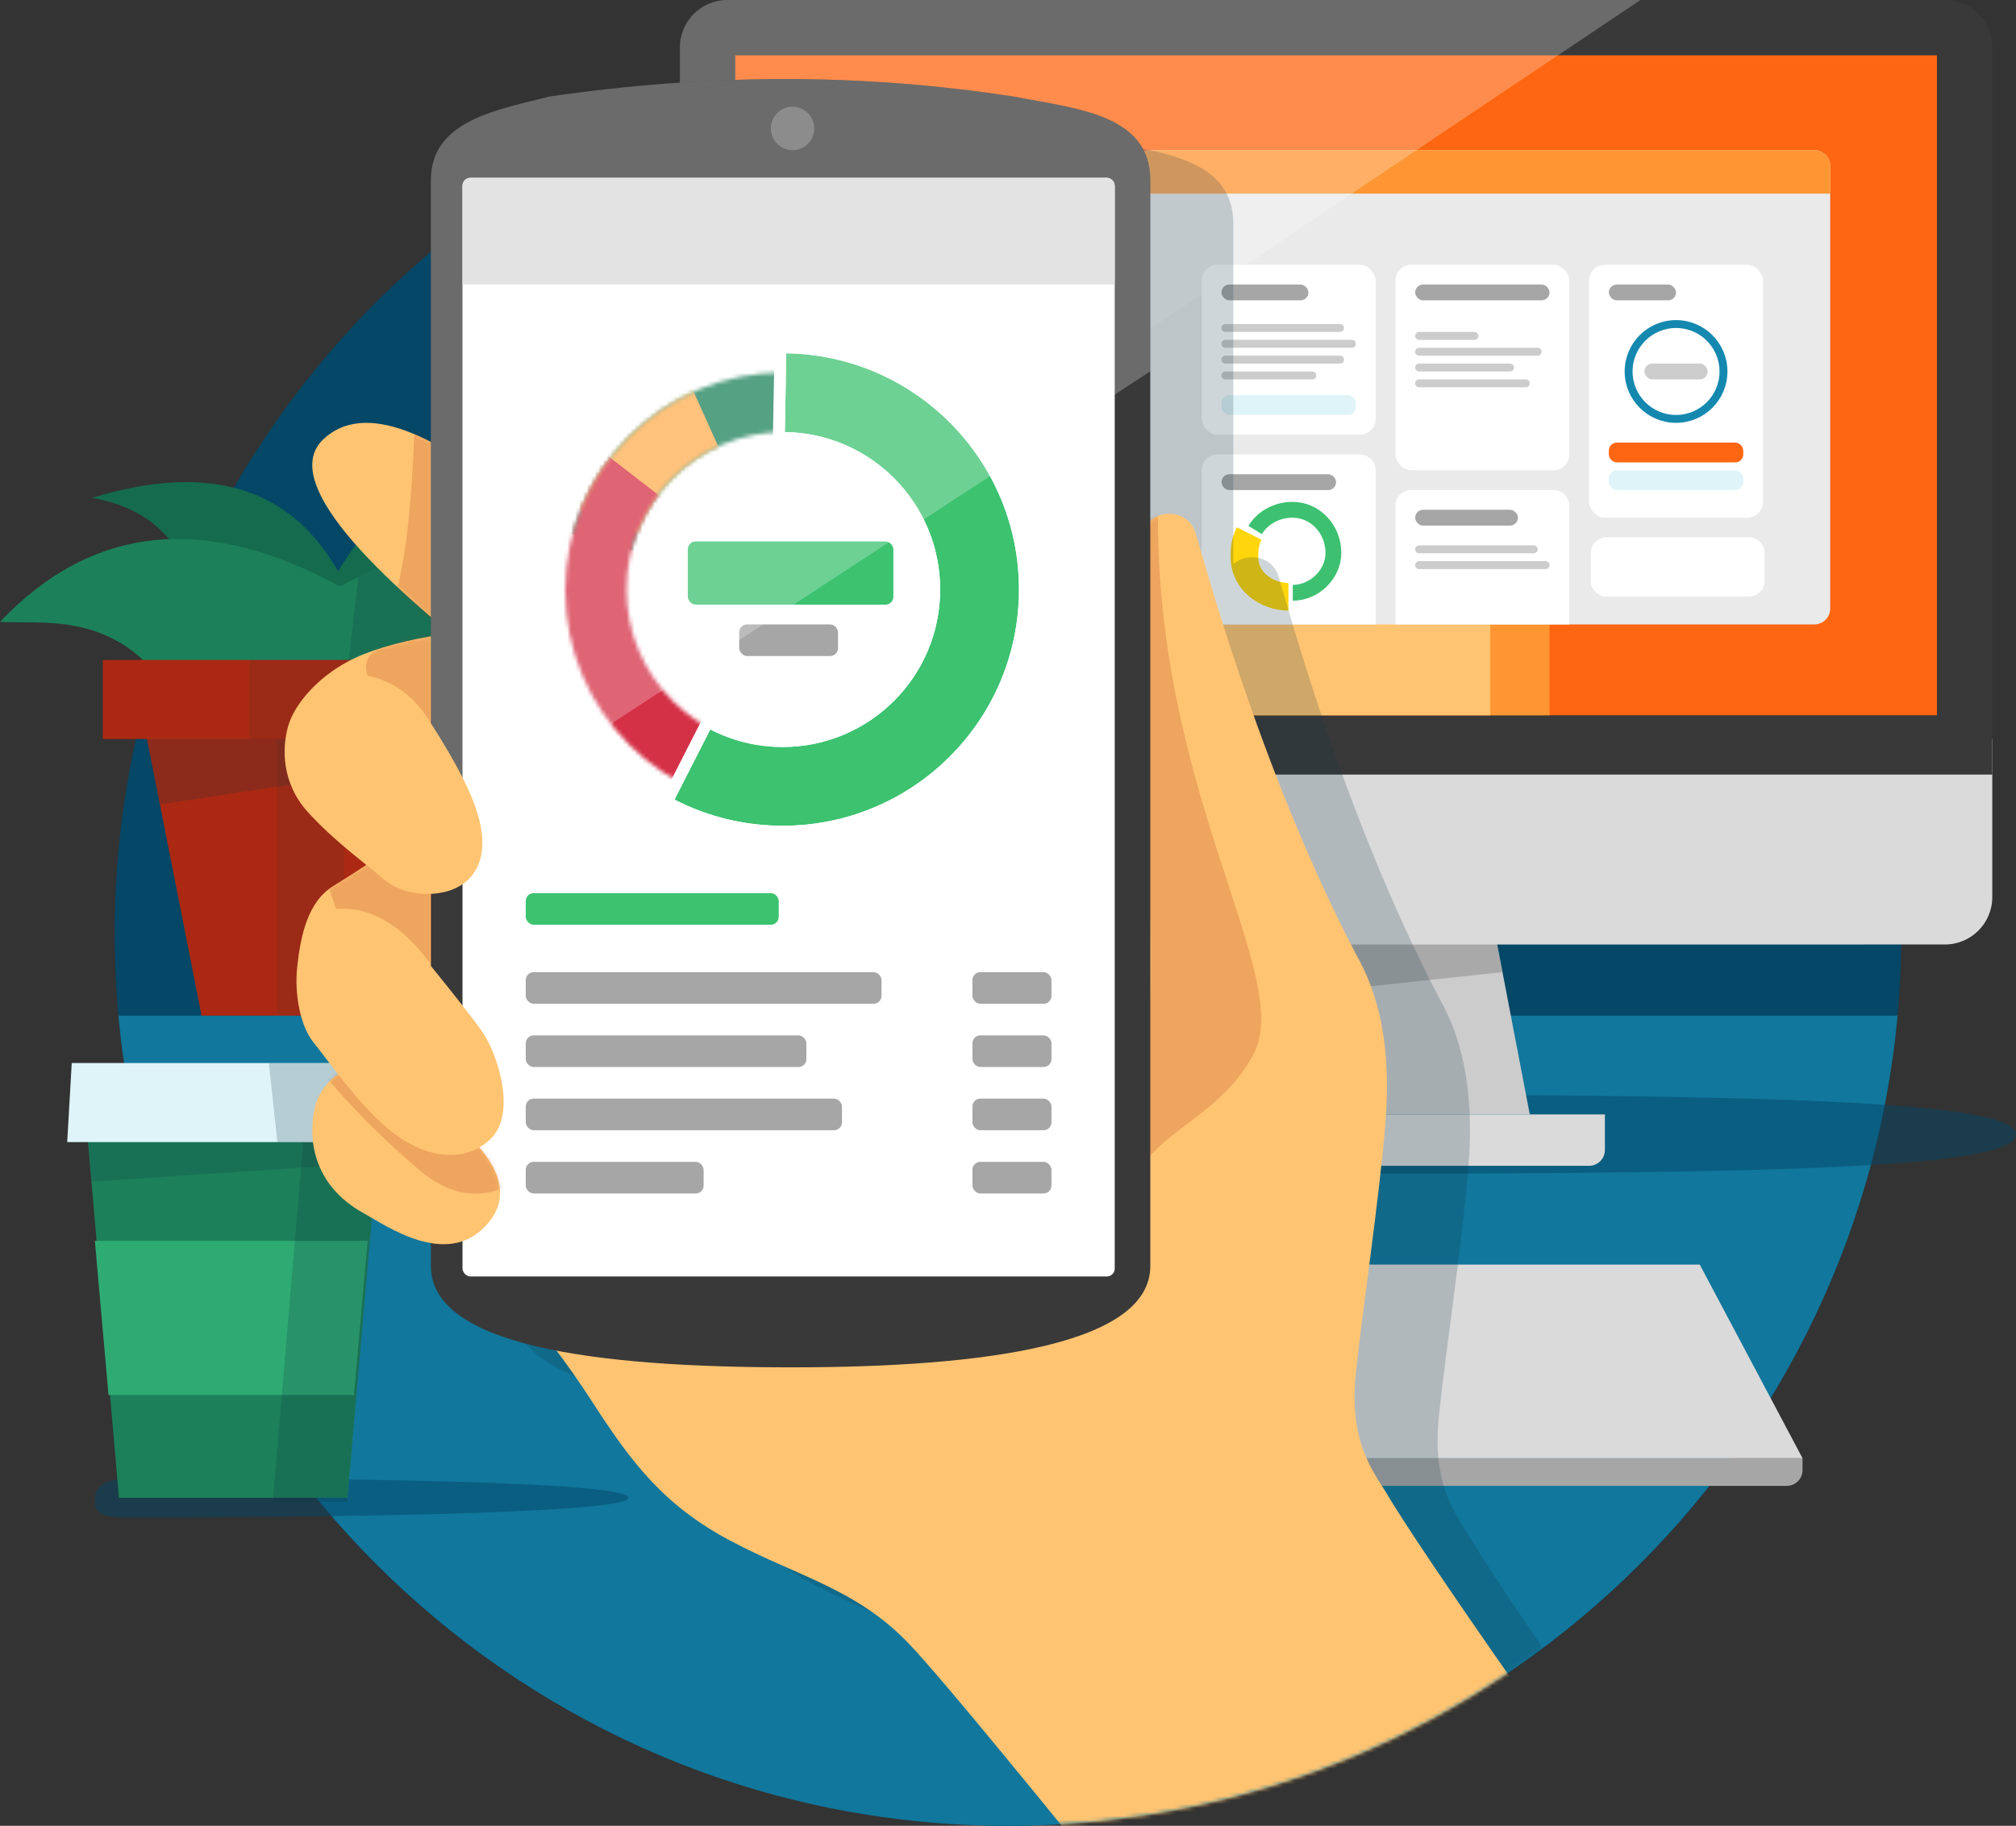 <svg width="510" height="462" viewBox="0 0 510 462" xmlns="http://www.w3.org/2000/svg" xmlns:xlink="http://www.w3.org/1999/xlink"><rect x="0" y="0" width="510" height="462" fill="#333333" stroke="none"/><title>Group 3</title><defs><path d="M68 74.64C26.042 115.645 0 172.85 0 236.134 0 360.877 101.184 462 226 462s226-101.123 226-225.865c0-55.356-19.926-106.06-53-145.34V0H68v74.64z" id="a"/><path d="M219.472 247.383c-4.15-6.475-9.13-13.76-7.47-29.948 1.66-16.188 5.81-42.898 7.47-63.133 1.66-20.235-2.002-33.355-7.47-42.898C187.107 63.65 173 9.42 171.34 4.564c-1.66-4.857-7.47-5.666-10.788-3.238-3.32 2.428-14.108 14.57-15.768 28.33-1.66 13.76-1.66 34.803 5.81 50.99 7.468 16.19 15.767 32.377 1.66 59.896C142.844 158.89 92.094 178.708 0 200c6.028 6.414 12.36 14.748 19 25 9.96 15.38 18 26 35 35s31.65 12.01 45 26c8.9 9.326 40.03 47.326 93.388 114H326c-62.167-86.636-97.676-137.51-106.528-152.617z" id="c"/><path d="M56.035 23.46C30.585 1.334 12.88-5.14 2.923 4.032c-9.96 9.173 5.532 29.408 46.473 60.705l6.64-41.28z" id="e"/><path d="M55.154 110.7C24.694 110.7 0 86.01 0 55.55S24.693.394 55.154.394c30.46 0 55.153 24.693 55.153 55.154 0 30.46-24.693 55.153-55.153 55.153zm.197-15.546c22.01 0 39.86-17.842 39.86-39.852 0-22.01-17.84-39.853-39.85-39.853-22.02 0-39.86 17.84-39.86 39.85s17.846 39.85 39.856 39.85z" id="g"/><path d="M.18 113.338c8.197 4.227 17.498 6.613 27.357 6.613 33.015 0 59.78-26.76 59.78-59.77C87.317 27.47 61.047.89 28.452.4l-.36 19.924c21.753.297 39.296 18.024 39.296 39.85 0 22.008-17.843 39.85-39.853 39.85-6.6 0-12.826-1.604-18.308-4.444L.18 113.338z" id="i"/><path d="M13.077 38.042c5.81 3.237 20.747 13.76 30.706 3.237 6.64-7.02 4.426-15.38-6.64-25.1L11.42 0C5.332 2.698 1.736 6.475.628 11.332c-1.66 7.284-.83 19.425 12.45 26.71z" id="j"/><path d="M49.175 80.13c-6.64 6.476-16.598 4.857-24.897-1.618-8.3-6.476-16.598-18.617-19.917-22.664C1.04 51.8-.61 43.708.21 36.423c.83-7.285 2.49-16.188 9.13-20.235C13.766 13.49 21.986 8.094 34 0v36.423c5.69 7.015 9.92 12.41 12.685 16.188 4.15 5.67 9.13 21.05 2.49 27.52z" id="l"/><path d="M47 61c4.98-5.666 3-14 0-21-2-4.667-5.333-10.667-10-18V0c-9.114 1.62-16.16 3.777-21.14 6.475C8.39 10.522 2.582 16.997.922 22.663c-1.66 5.666-1.66 14.57 4.98 21.854 6.64 7.284 13.503 12.14 19.2 16.997C30.797 66.37 42.02 66.666 47 61z" id="n"/></defs><g fill="none" fill-rule="evenodd"><g transform="translate(29 10)"><ellipse fill="#044766" cx="226" cy="226.135" rx="226" ry="225.865"/><path d="M.963 247h450.074C440.444 361.97 343.737 452 226 452 108.264 452 11.556 361.97.963 247z" fill="#11779C"/></g><path d="M85.865 151.367l35.667-.638c3.337-14.02 12.097-22.27 26.28-24.74-29.364-9-50.117-2.79-62.26 18.61-12.143-21.4-32.896-27.61-62.26-18.62 14.183 2.474 22.943 10.72 26.28 24.74l35.667.636v.01l.31-.005.31.007v-.01z" fill="#146B4E"/><path d="M99.08 129.254c12.087-8.423 28.332-9.51 48.733-3.263-11.86 2.07-19.93 8.18-24.206 18.32l-25.96-.53 1.432-14.52z" fill-opacity=".2" fill="#0F3544"/><path d="M86 148.42c34.054-18.605 62.72-15.624 86 8.942-10.007.626-26.895-2.506-40.03 13.782H40.03C26.894 154.856 10.006 157.988 0 157.362c23.28-24.566 51.946-27.547 86-8.942z" fill="#1C815A"/><path d="M90.653 145.995c24.84-12.305 46.73-12.784 65.668-1.435v13.344c-8.01.93-16.8 3.877-24.35 13.24H87.69l2.968-25.15z" fill-opacity=".2" fill="#0F3544"/><path fill="#AB2912" d="M137 182l-13 75H51l-15-76"/><path d="M136.718 183.624l-.957 5.526-95.31 14.403-3.93-19.93h100.2z" fill-opacity=".2" fill="#0F3544"/><path fill-opacity=".1" fill="#0F3544" d="M70 256.768V180h17.117v76.768"/><path fill="#AB2912" d="M26 187h122v-20H26"/><path fill-opacity=".1" fill="#0F3544" d="M63 167h25v20H63"/><path d="M339 297c111.88 0 171-1.504 171-10s-65.93-10-171-10-171 1.104-171 10 59.12 10 171 10z" fill-opacity=".5" fill="#044766"/><path fill="#CCC" d="M387 282h-97l16-73h67"/><path fill-opacity=".2" fill="#222" d="M296 255l84-9-4-22-74 3"/><path d="M271 282h135v9c0 2.21-1.79 4-4 4H275c-2.21 0-4-1.79-4-4v-9zm-99-95h332v40c0 6.627-5.373 12-12 12H184c-6.627 0-12-5.373-12-12v-40z" fill="#DADADA"/><path d="M172 196h332V12c0-6.627-5.373-12-12-12H184c-6.627 0-12 5.373-12 12v184z" fill="#393939"/><path fill="#F61" d="M186 181h304V14H186"/><path d="M220 88h168c2.21 0 4 1.79 4 4v89H216V92c0-2.21 1.79-4 4-4z" fill="#FF9633"/><path d="M236 110h137c2.21 0 4 1.79 4 4v67H232v-67c0-2.21 1.79-4 4-4z" fill="#FFC472"/><path d="M220 88h168c2.21 0 4 1.79 4 4v7H216v-7c0-2.21 1.79-4 4-4z" fill="#FFAD50"/><path d="M241 116h13c1.105 0 2 .895 2 2s-.895 2-2 2h-13c-1.105 0-2-.895-2-2s.895-2 2-2zm-1 10h14c.552 0 1 .448 1 1s-.448 1-1 1h-14c-.552 0-1-.448-1-1s.448-1 1-1zm0 8h23c.552 0 1 .448 1 1s-.448 1-1 1h-23c-.552 0-1-.448-1-1s.448-1 1-1zm0 8h28c.552 0 1 .448 1 1s-.448 1-1 1h-28c-.552 0-1-.448-1-1s.448-1 1-1zm0 8h29c.552 0 1 .448 1 1s-.448 1-1 1h-29c-.552 0-1-.448-1-1s.448-1 1-1zm0-4h25c.552 0 1 .448 1 1s-.448 1-1 1h-25c-.552 0-1-.448-1-1s.448-1 1-1zm0 8h23c.552 0 1 .448 1 1s-.448 1-1 1h-23c-.552 0-1-.448-1-1s.448-1 1-1zm0-24h30c.552 0 1 .448 1 1s-.448 1-1 1h-30c-.552 0-1-.448-1-1s.448-1 1-1zm0 8h27c.552 0 1 .448 1 1s-.448 1-1 1h-27c-.552 0-1-.448-1-1s.448-1 1-1z" fill="#FFF"/><path d="M291 38h168c2.21 0 4 1.79 4 4v112c0 2.21-1.79 4-4 4H291c-2.21 0-4-1.79-4-4V42c0-2.21 1.79-4 4-4z" fill="#EAEAEA"/><path d="M291 38h168c2.21 0 4 1.79 4 4v7H287v-7c0-2.21 1.79-4 4-4z" fill="#FF9633"/><path d="M406.43 135.955h36c2.21 0 4 1.79 4 4v7c0 2.21-1.79 4-4 4h-36c-2.21 0-4-1.79-4-4v-7c0-2.21 1.79-4 4-4z" fill="#FFF"/><g transform="translate(402 67)"><rect fill="#FFF" width="44" height="64" rx="4"/><circle stroke="#1588AF" stroke-width="2" cx="22" cy="27" r="12"/><rect fill="#F61" x="5" y="45" width="34" height="5" rx="2"/><rect fill="#DFF4F8" x="5" y="52" width="34" height="5" rx="2"/><rect fill="#A6A6A6" x="5" y="5" width="17" height="4" rx="2"/><rect fill="#CCC" x="14" y="25" width="16" height="4" rx="2"/></g><g transform="translate(353 67)"><rect fill="#FFF" width="44" height="52" rx="4"/><rect fill="#A6A6A6" x="5" y="5" width="34" height="4" rx="2"/><path d="M6 17h14c.552 0 1 .448 1 1s-.448 1-1 1H6c-.552 0-1-.448-1-1s.448-1 1-1zm0 8h23c.552 0 1 .448 1 1s-.448 1-1 1H6c-.552 0-1-.448-1-1s.448-1 1-1zm0-4h30c.552 0 1 .448 1 1s-.448 1-1 1H6c-.552 0-1-.448-1-1s.448-1 1-1zm0 8h27c.552 0 1 .448 1 1s-.448 1-1 1H6c-.552 0-1-.448-1-1s.448-1 1-1z" fill="#CCC"/></g><g transform="translate(353 124)"><path d="M4 0h36c2.21 0 4 1.79 4 4v30H0V4c0-2.21 1.79-4 4-4z" fill="#FFF"/><path d="M6 14h29c.552 0 1 .448 1 1s-.448 1-1 1H6c-.552 0-1-.448-1-1s.448-1 1-1zm0 4h32c.552 0 1 .448 1 1s-.448 1-1 1H6c-.552 0-1-.448-1-1s.448-1 1-1z" fill="#CCC"/><rect fill="#A6A6A6" x="5" y="5" width="26" height="4" rx="2"/></g><g transform="translate(304 67)"><rect fill="#FFF" width="44" height="43" rx="4"/><rect fill="#DFF4F8" x="5" y="33" width="34" height="5" rx="2"/><path d="M6 15h29c.552 0 1 .448 1 1s-.448 1-1 1H6c-.552 0-1-.448-1-1s.448-1 1-1zm0 8h29c.552 0 1 .448 1 1s-.448 1-1 1H6c-.552 0-1-.448-1-1s.448-1 1-1zm0-4h32c.552 0 1 .448 1 1s-.448 1-1 1H6c-.552 0-1-.448-1-1s.448-1 1-1zm0 8h22c.552 0 1 .448 1 1s-.448 1-1 1H6c-.552 0-1-.448-1-1s.448-1 1-1z" fill="#CCC"/><rect fill="#A6A6A6" x="5" y="5" width="22" height="4" rx="2"/></g><g transform="translate(304 115)"><path d="M4 0h36c2.21 0 4 1.79 4 4v39H0V4c0-2.21 1.79-4 4-4z" fill="#FFF"/><rect fill="#A6A6A6" x="5" y="5" width="29" height="4" rx="2"/><path d="M23.043 35c5.482 0 10.273-4.7 10.273-10.08 0-6.22-4.79-10.92-10.273-10.92-4.13 0-7.605 1.997-9.524 5.11" stroke="#3DC170" stroke-width="4"/><path d="M21.937 36c-5.482 0-11.13-3.86-11.13-10.08C10.807 23.68 11 22 12 20" stroke="#FFD60B" stroke-width="7"/></g><path d="M172 163L415 0H184c-6.627 0-12 5.373-12 12v151z" fill-opacity=".25" fill="#FFF"/><path d="M217 369h239v3c0 2.21-1.79 4-4 4H221c-2.21 0-4-1.79-4-4v-3z" fill="#A6A6A6"/><path fill="#DADADA" d="M240 320h190l26 49H217"/><path d="M346.925 320H240l-23 49h59.188l70.737-49z" fill-opacity=".25" fill="#FFF"/><path d="M35.25 374c45 0 123.75.752 123.75 5 0 4.247-85.78 5-123.75 5-7.34 0-11.25.162-11.25-4.286 0-4.448 3.296-5.714 11.25-5.714z" fill-opacity=".5" fill="#044766"/><path fill="#1C815A" d="M22 286l8.094 93h57.812L96 286"/><path fill="#2EAB73" d="M24 314l3.45 39h62.1L93 314"/><path fill-opacity=".2" fill="#0F3544" d="M69 380l8.217-97L96 286.464 87.783 380"/><path fill-opacity=".2" fill="#0F3544" d="M96 285H22l1.217 14 72.098-4.8"/><path fill="#DFF4F8" d="M99.85 269h-81.7L17 289h84"/><path fill-opacity=".2" fill="#0F3544" d="M68 269h31.858L101 289H70.176"/><g transform="translate(29)"><mask id="b" fill="#fff"><use xlink:href="#a"/></mask><path d="M132.822 352.79c2.992 3.978 6.05 8.38 9.178 13.21 9.96 15.38 18 26 35 35s31.65 12.01 45 26c8.9 9.326 40.03 47.326 93.388 114H449c-62.167-86.636-97.676-137.51-106.528-152.617-4.15-6.475-9.13-13.76-7.47-29.948 1.66-16.188 5.81-42.898 7.47-63.133 1.66-20.235-2.002-33.355-7.47-42.898C310.107 204.65 296 150.42 294.34 145.564c-1.66-4.857-7.47-5.666-10.788-3.238-.166.12-.35.266-.55.434V56.573c0-16.835-19.274-18.14-34.557-21.138-38.522-5.94-76.963-5.886-117.494 0C118.38 38.732 101 41.227 101 56.573v274.79c0 11.033 12.398 17.677 31.822 21.427z" fill-opacity=".2" fill="#0F3544" mask="url(#b)"/><g mask="url(#b)"><g transform="translate(102 130)"><mask id="d" fill="#fff"><use xlink:href="#c"/></mask><use fill="#FFC472" xlink:href="#c"/><path d="M186 137c11-20-26-67-24-142 0 7.376-3 8.71-9 4-3.333 140.667-4 202-2 184 3-27 24-26 35-46z" fill-opacity=".2" fill="#AB2912" style="mix-blend-mode:multiply" mask="url(#d)"/></g><g transform="translate(50 107)"><mask id="f" fill="#fff"><use xlink:href="#e"/></mask><use fill="#FFC472" xlink:href="#e"/><path d="M30 52V-4h-4c-.667 27.333-3 45-7 53l11 3z" fill-opacity=".2" fill="#AB2912" style="mix-blend-mode:multiply" mask="url(#f)"/></g><g transform="translate(80 20)"><path d="M91 326c-49.833 0-91-5.533-91-25.637V25.573C0 10.227 17.376 7.733 29.95 4.435c40.53-5.886 78.97-5.94 117.493 0C162.726 7.435 182 8.738 182 25.573v274.79C182 320.113 140.833 326 91 326z" fill="#393939"/><circle fill="#666" cx="91.5" cy="12.5" r="5.5"/><rect fill="#FFF" x="8" y="25" width="165" height="278" rx="2"/><g transform="translate(34 73.87)"><mask id="h" fill="#fff"><use xlink:href="#g"/></mask><path fill="#1C815A" mask="url(#h)" d="M-14.773 36.908l69.927 18.64v-71.24h-69.927"/><path fill="#FFAD50" mask="url(#h)" d="M55.154 55.61l-66.82-26.427 33.41-47.73"/><path fill="#D43046" mask="url(#h)" d="M54.825 55.548L-11.03 4.638v124.12h27.546"/></g><g transform="translate(61.454 69)"><use fill="#3DC270" xlink:href="#i"/><path stroke="#FFF" stroke-width="3" d="M-1.835 113.987L8.578 93.553l1.34.695c5.4 2.797 11.4 4.277 17.62 4.277 21.18 0 38.35-17.17 38.35-38.352 0-20.983-16.86-38.063-37.817-38.35l-1.5-.02.42-22.924 1.498.02c33.446.5 60.34 27.78 60.34 61.27 0 33.84-27.436 61.28-61.28 61.28-9.89 0-19.444-2.35-28.044-6.78l-1.327-.69z"/></g><rect fill="#3DC270" x="24" y="206" width="64" height="8" rx="2"/><rect fill="#3DC270" x="65" y="117" width="52" height="16" rx="2"/><rect fill="#A6A6A6" x="24" y="226" width="90" height="8" rx="2"/><rect fill="#A6A6A6" x="24" y="242" width="71" height="8" rx="2"/><rect fill="#A6A6A6" x="24" y="258" width="80" height="8" rx="2"/><rect fill="#A6A6A6" x="24" y="274" width="45" height="8" rx="2"/><rect fill="#A6A6A6" x="137" y="226" width="20" height="8" rx="2"/><rect fill="#A6A6A6" x="78" y="138" width="25" height="8" rx="2"/><rect fill="#A6A6A6" x="137" y="242" width="20" height="8" rx="2"/><rect fill="#A6A6A6" x="137" y="258" width="20" height="8" rx="2"/><rect fill="#A6A6A6" x="137" y="274" width="20" height="8" rx="2"/><path d="M10 25h161c1.105 0 2 .895 2 2v25H8V27c0-1.105.895-2 2-2z" fill="#DADADA"/><path d="M0 193V25.57C0 10.227 17.376 7.733 29.95 4.436c40.53-5.885 78.97-5.94 117.493 0 15.283 3 34.557 4.3 34.557 21.134v48.39L0 193z" fill-opacity=".25" fill="#FFF"/></g><g transform="translate(50 269)"><mask id="k" fill="#fff"><use xlink:href="#j"/></mask><use fill="#FFC472" xlink:href="#j"/><path d="M53 29c-8.667 6-17.333 5.333-26-2-8.667-7.333-16.667-15.333-24-24L16-8l37 37z" fill-opacity=".2" fill="#AB2912" style="mix-blend-mode:multiply" mask="url(#k)"/></g><g transform="translate(46 208)"><mask id="m" fill="#fff"><use xlink:href="#l"/></mask><use fill="#FFC472" xlink:href="#l"/><path d="M34 36c-7.333-10-15.333-14.667-24-14l-3-9 9-7 18 5v25z" fill-opacity=".2" fill="#AB2912" style="mix-blend-mode:multiply" mask="url(#m)"/></g><g transform="translate(43 161)"><mask id="o" fill="#fff"><use xlink:href="#n"/></mask><use fill="#FFC472" xlink:href="#n"/><path d="M21 10c-1.333-4 .667-6.667 6-8l10-4v24c-4-6.667-9.333-10.667-16-12z" fill-opacity=".2" fill="#AB2912" style="mix-blend-mode:multiply" mask="url(#o)"/></g></g></g></g></svg>
